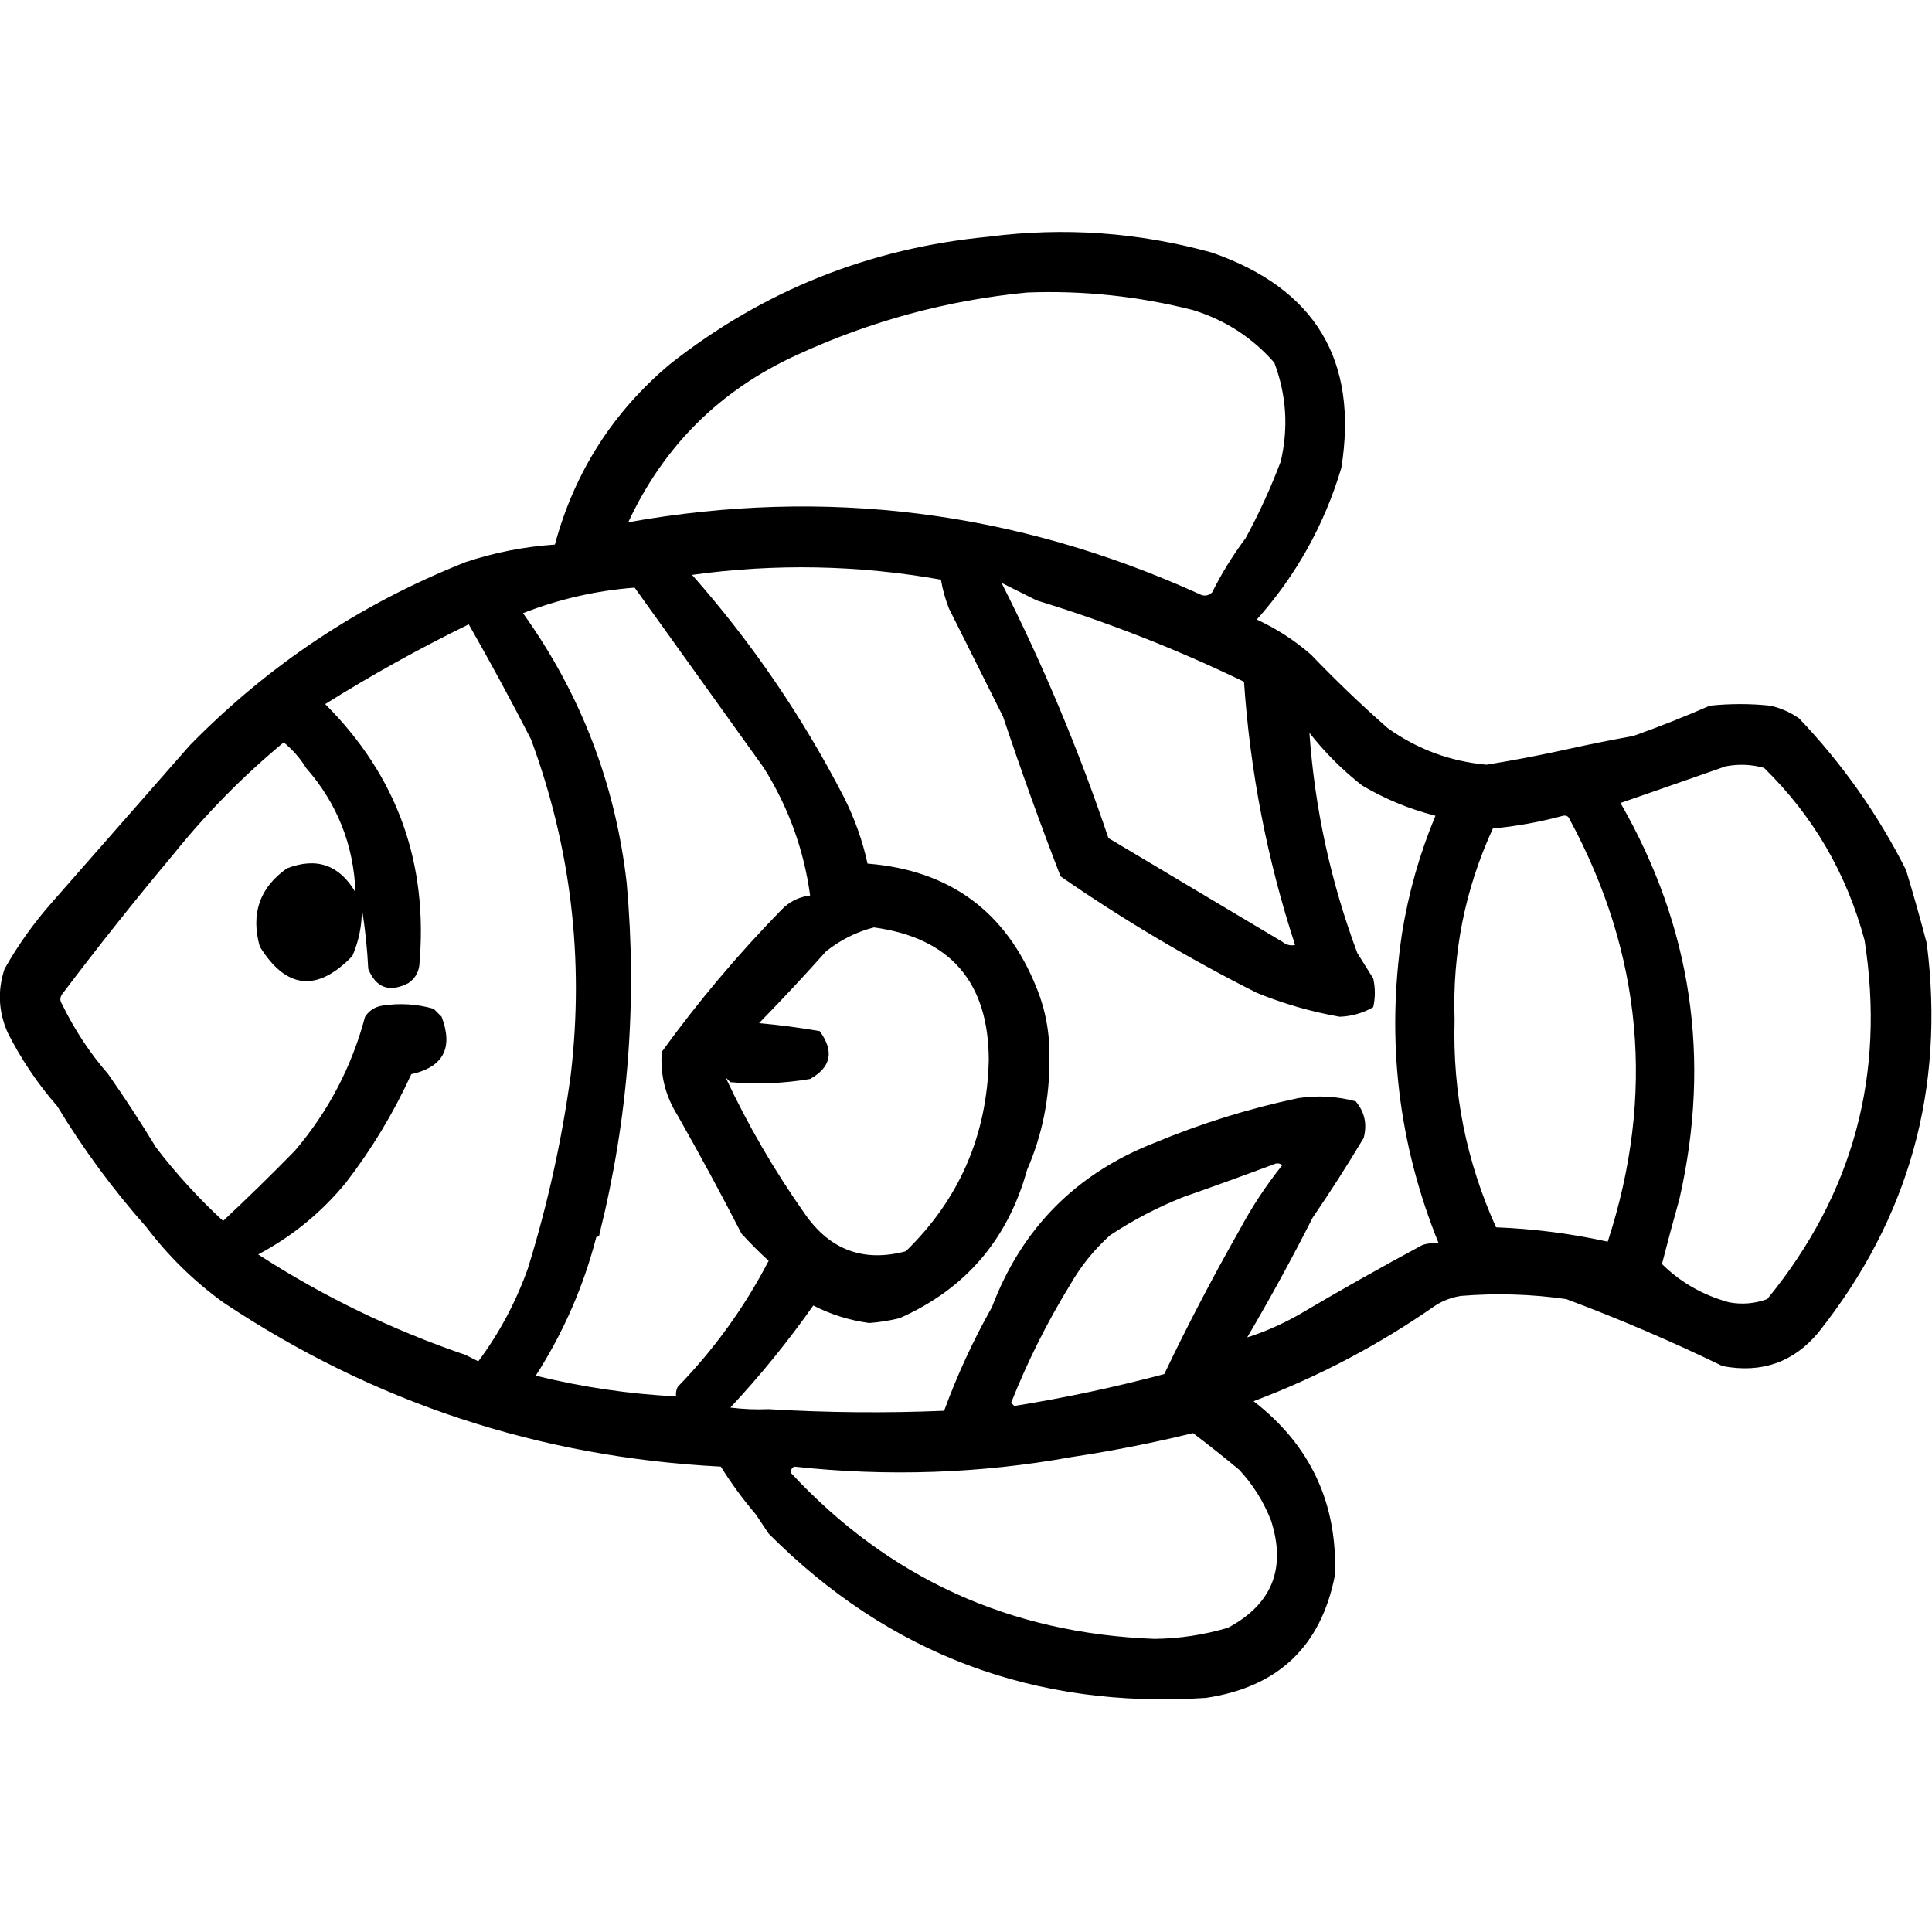 <?xml version="1.0" encoding="UTF-8" standalone="no"?>
<!DOCTYPE svg PUBLIC "-//W3C//DTD SVG 1.1//EN" "http://www.w3.org/Graphics/SVG/1.1/DTD/svg11.dtd">
<svg width="100%" height="100%" viewBox="0 0 1024 1024" version="1.1" xmlns="http://www.w3.org/2000/svg" xmlns:xlink="http://www.w3.org/1999/xlink" xml:space="preserve" xmlns:serif="http://www.serif.com/" style="fill-rule:evenodd;clip-rule:evenodd;stroke-linejoin:round;stroke-miterlimit:2;">
    <g transform="matrix(1.691,0,0,1.691,-347.634,-359.868)">
        <path d="M251.5,597.5C241.041,585.701 231.707,573.034 223.5,559.5C217.413,552.557 212.247,544.89 208,536.5C205.09,529.971 204.756,523.304 207,516.5C211.264,508.972 216.264,501.972 222,495.5C236.362,479.141 250.696,462.808 265,446.5C289.723,421.217 318.556,402.05 351.5,389C360.583,385.986 369.917,384.152 379.5,383.5C385.611,360.894 397.611,342.061 415.5,327C444.787,303.897 478.121,290.563 515.5,287C539.171,283.958 562.504,285.625 585.5,292C617.894,303.303 631.394,325.803 626,359.5C620.66,377.353 611.826,393.187 599.5,407C605.684,409.848 611.351,413.515 616.5,418C624.197,426.031 632.197,433.698 640.5,441C649.794,447.648 660.127,451.481 671.5,452.5C680.224,451.088 688.891,449.422 697.5,447.5C704.02,446.063 710.686,444.729 717.5,443.5C725.508,440.657 733.508,437.491 741.5,434C747.833,433.333 754.167,433.333 760.5,434C763.785,434.759 766.785,436.092 769.5,438C783.003,452.168 794.17,468.001 803,485.5C805.349,493.244 807.516,500.911 809.5,508.5C815.28,554.057 803.947,594.723 775.5,630.5C767.728,639.816 757.728,643.316 745.5,641C729.461,633.213 713.127,626.213 696.5,620C685.559,618.427 674.559,618.094 663.5,619C660.624,619.438 657.957,620.438 655.5,622C637.796,634.353 618.796,644.353 598.5,652C616.32,665.806 624.82,683.973 624,706.5C619.68,728.817 606.18,741.65 583.5,745C529.839,748.48 484.173,731.314 446.5,693.5C445.167,691.5 443.833,689.5 442.5,687.5C438.503,682.823 434.837,677.823 431.5,672.5C374.593,669.586 322.593,652.419 275.5,621C266.332,614.332 258.332,606.498 251.5,597.5ZM351.5,637.5C352.807,638.153 354.14,638.82 355.5,639.5C362.065,630.691 367.231,621.025 371,610.5C377.215,590.433 381.715,570.099 384.5,549.5C388.706,513.452 384.54,478.452 372,444.5C365.736,432.3 359.236,420.3 352.5,408.5C337.011,416.075 322.011,424.408 307.5,433.5C330.078,456.056 339.912,483.389 337,515.5C336.654,517.848 335.487,519.681 333.5,521C327.615,523.966 323.448,522.466 321,516.5C320.689,510.126 320.023,503.793 319,497.5C319.072,502.76 318.072,507.76 316,512.5C304.962,523.874 295.296,522.874 287,509.5C284.122,499.202 286.956,491.035 295.5,485C304.799,481.4 311.966,483.9 317,492.5C316.433,477.624 311.266,464.624 301.5,453.5C299.636,450.45 297.303,447.783 294.5,445.5C281.816,456.018 270.316,467.684 260,480.5C247.953,494.879 236.286,509.545 225,524.5C224.333,525.5 224.333,526.5 225,527.5C228.911,535.551 233.744,542.885 239.5,549.5C244.759,557.024 249.759,564.691 254.5,572.5C260.793,580.703 267.793,588.37 275.5,595.5C283.152,588.348 290.652,581.015 298,573.5C308.487,561.194 315.821,547.194 320,531.5C321.319,529.513 323.152,528.346 325.5,528C330.921,527.161 336.254,527.494 341.5,529L344,531.5C347.7,541.274 344.534,547.274 334.5,549.5C328.924,561.664 322.09,572.997 314,583.5C306.31,592.861 297.144,600.361 286.5,606C306.79,619.144 328.457,629.644 351.5,637.5ZM516.5,622.5C525.84,597.815 542.84,580.648 567.5,571C582.057,564.925 597.057,560.259 612.5,557C618.612,556.091 624.612,556.424 630.5,558C633.318,561.338 634.151,565.171 633,569.5C627.916,578.003 622.583,586.336 617,594.5C610.562,607.209 603.729,619.709 596.5,632C601.921,630.288 607.254,627.955 612.5,625C625.338,617.413 638.338,610.08 651.5,603C653.134,602.506 654.801,602.34 656.5,602.5C643.866,571.298 640.032,538.965 645,505.5C647.057,492.686 650.557,480.353 655.5,468.5C647.356,466.426 639.69,463.26 632.5,459C626.279,454.112 620.779,448.612 616,442.5C617.661,466.152 622.661,489.152 631,511.5C632.667,514.167 634.333,516.833 636,519.5C636.667,522.5 636.667,525.5 636,528.5C632.771,530.35 629.271,531.35 625.5,531.5C616.567,529.933 607.901,527.433 599.5,524C578.06,513.205 557.56,501.039 538,487.5C531.596,470.953 525.596,454.286 520,437.5L503,403.5C501.855,400.568 501.022,397.568 500.5,394.5C474.589,389.892 448.589,389.392 422.5,393C441.176,414.171 457.009,437.338 470,462.5C473.403,469.211 475.903,476.211 477.5,483.5C503.265,485.545 520.932,498.545 530.5,522.5C533.378,529.594 534.712,537.094 534.5,545C534.568,557.118 532.235,568.618 527.5,579.5C521.446,601.379 508.113,616.879 487.5,626C484.374,626.759 481.207,627.259 478,627.5C471.705,626.621 465.872,624.788 460.5,622C452.591,633.247 443.924,643.913 434.5,654C438.486,654.499 442.486,654.666 446.5,654.5C464.813,655.599 483.146,655.766 501.5,655C505.648,643.701 510.648,632.867 516.5,622.5ZM519.5,395.5C532.574,421.321 543.74,447.987 553,475.5C571.167,486.333 589.333,497.167 607.5,508C608.759,508.982 610.092,509.315 611.5,509C602.745,482.216 597.412,454.716 595.5,426.5C574.494,416.331 552.827,407.831 530.5,401C526.776,399.138 523.109,397.304 519.5,395.5ZM453.5,674.5C484.156,707.488 522.156,724.821 567.5,726.5C575.339,726.395 583.006,725.229 590.5,723C604.267,715.626 608.767,704.459 604,689.5C601.668,683.494 598.334,678.16 594,673.5C589.258,669.546 584.424,665.713 579.5,662C567.009,665.065 554.342,667.565 541.5,669.5C512.758,674.692 483.758,675.692 454.5,672.5C453.702,672.957 453.369,673.624 453.5,674.5ZM713.5,464.5C735.801,503.318 741.968,544.652 732,588.5C730.088,595.314 728.255,602.147 726.5,609C732.302,614.745 739.302,618.745 747.5,621C751.594,621.767 755.594,621.434 759.5,620C786.429,587.121 796.596,549.621 790,507.5C784.339,486.49 773.839,468.49 758.5,453.5C754.587,452.404 750.587,452.238 746.5,453C735.412,456.892 724.412,460.725 713.5,464.5ZM695.5,468.5C688.296,470.454 680.963,471.788 673.5,472.5C664.767,491.498 660.767,511.498 661.5,532.5C660.839,555.193 665.172,576.86 674.5,597.5C686.391,597.969 698.058,599.469 709.5,602C724.431,556.141 720.431,511.974 697.5,469.5C697.158,468.662 696.492,468.328 695.5,468.5ZM605.5,577.5C595.981,581.065 586.314,584.565 576.5,588C568.392,591.22 560.726,595.22 553.5,600C548.494,604.526 544.327,609.693 541,615.5C533.779,627.276 527.612,639.609 522.5,652.5L523.5,653.5C539.34,650.957 555.007,647.623 570.5,643.5C577.808,628.216 585.642,613.216 594,598.5C597.879,591.238 602.379,584.405 607.5,578C606.906,577.536 606.239,577.369 605.5,577.5ZM392.5,600.5C388.479,616.038 382.146,630.538 373.5,644C387.946,647.574 402.613,649.741 417.5,650.5C417.351,649.448 417.517,648.448 418,647.5C429.437,635.73 438.937,622.563 446.5,608C443.561,605.306 440.728,602.473 438,599.5C431.602,587.039 424.936,574.705 418,562.5C414.128,556.346 412.461,549.679 413,542.5C424.373,526.788 436.873,511.954 450.5,498C452.976,495.429 455.976,493.929 459.5,493.5C457.552,479.159 452.719,465.826 445,453.5C431.5,434.667 418,415.833 404.5,397C392.482,397.92 380.815,400.587 369.5,405C387.594,430.269 398.428,458.436 402,489.5C405.348,526.661 402.514,563.327 393.5,599.5C393.5,600.167 393.167,600.5 392.5,600.5ZM527.5,304.5C502.513,306.916 478.513,313.416 455.5,324C431.337,334.997 413.67,352.497 402.5,376.5C464.324,365.444 523.99,372.944 581.5,399C582.944,399.781 584.277,399.614 585.5,398.5C588.499,392.498 591.999,386.832 596,381.5C600.214,373.739 603.881,365.739 607,357.5C609.469,346.935 608.802,336.601 605,326.5C598.125,318.636 589.625,313.136 579.5,310C562.429,305.655 545.095,303.821 527.5,304.5ZM479.5,503.5C474.045,504.894 469.045,507.394 464.5,511C457.627,518.703 450.627,526.203 443.5,533.5C449.913,534.08 456.247,534.913 462.5,536C467.108,542.297 466.108,547.297 459.5,551C451.208,552.405 442.875,552.738 434.5,552L433,550.5C439.993,565.47 448.327,579.803 458,593.5C465.859,604.674 476.359,608.508 489.5,605C506.296,588.638 514.963,568.638 515.5,545C515.419,520.604 503.419,506.77 479.5,503.5Z"/>
    </g>
</svg>
